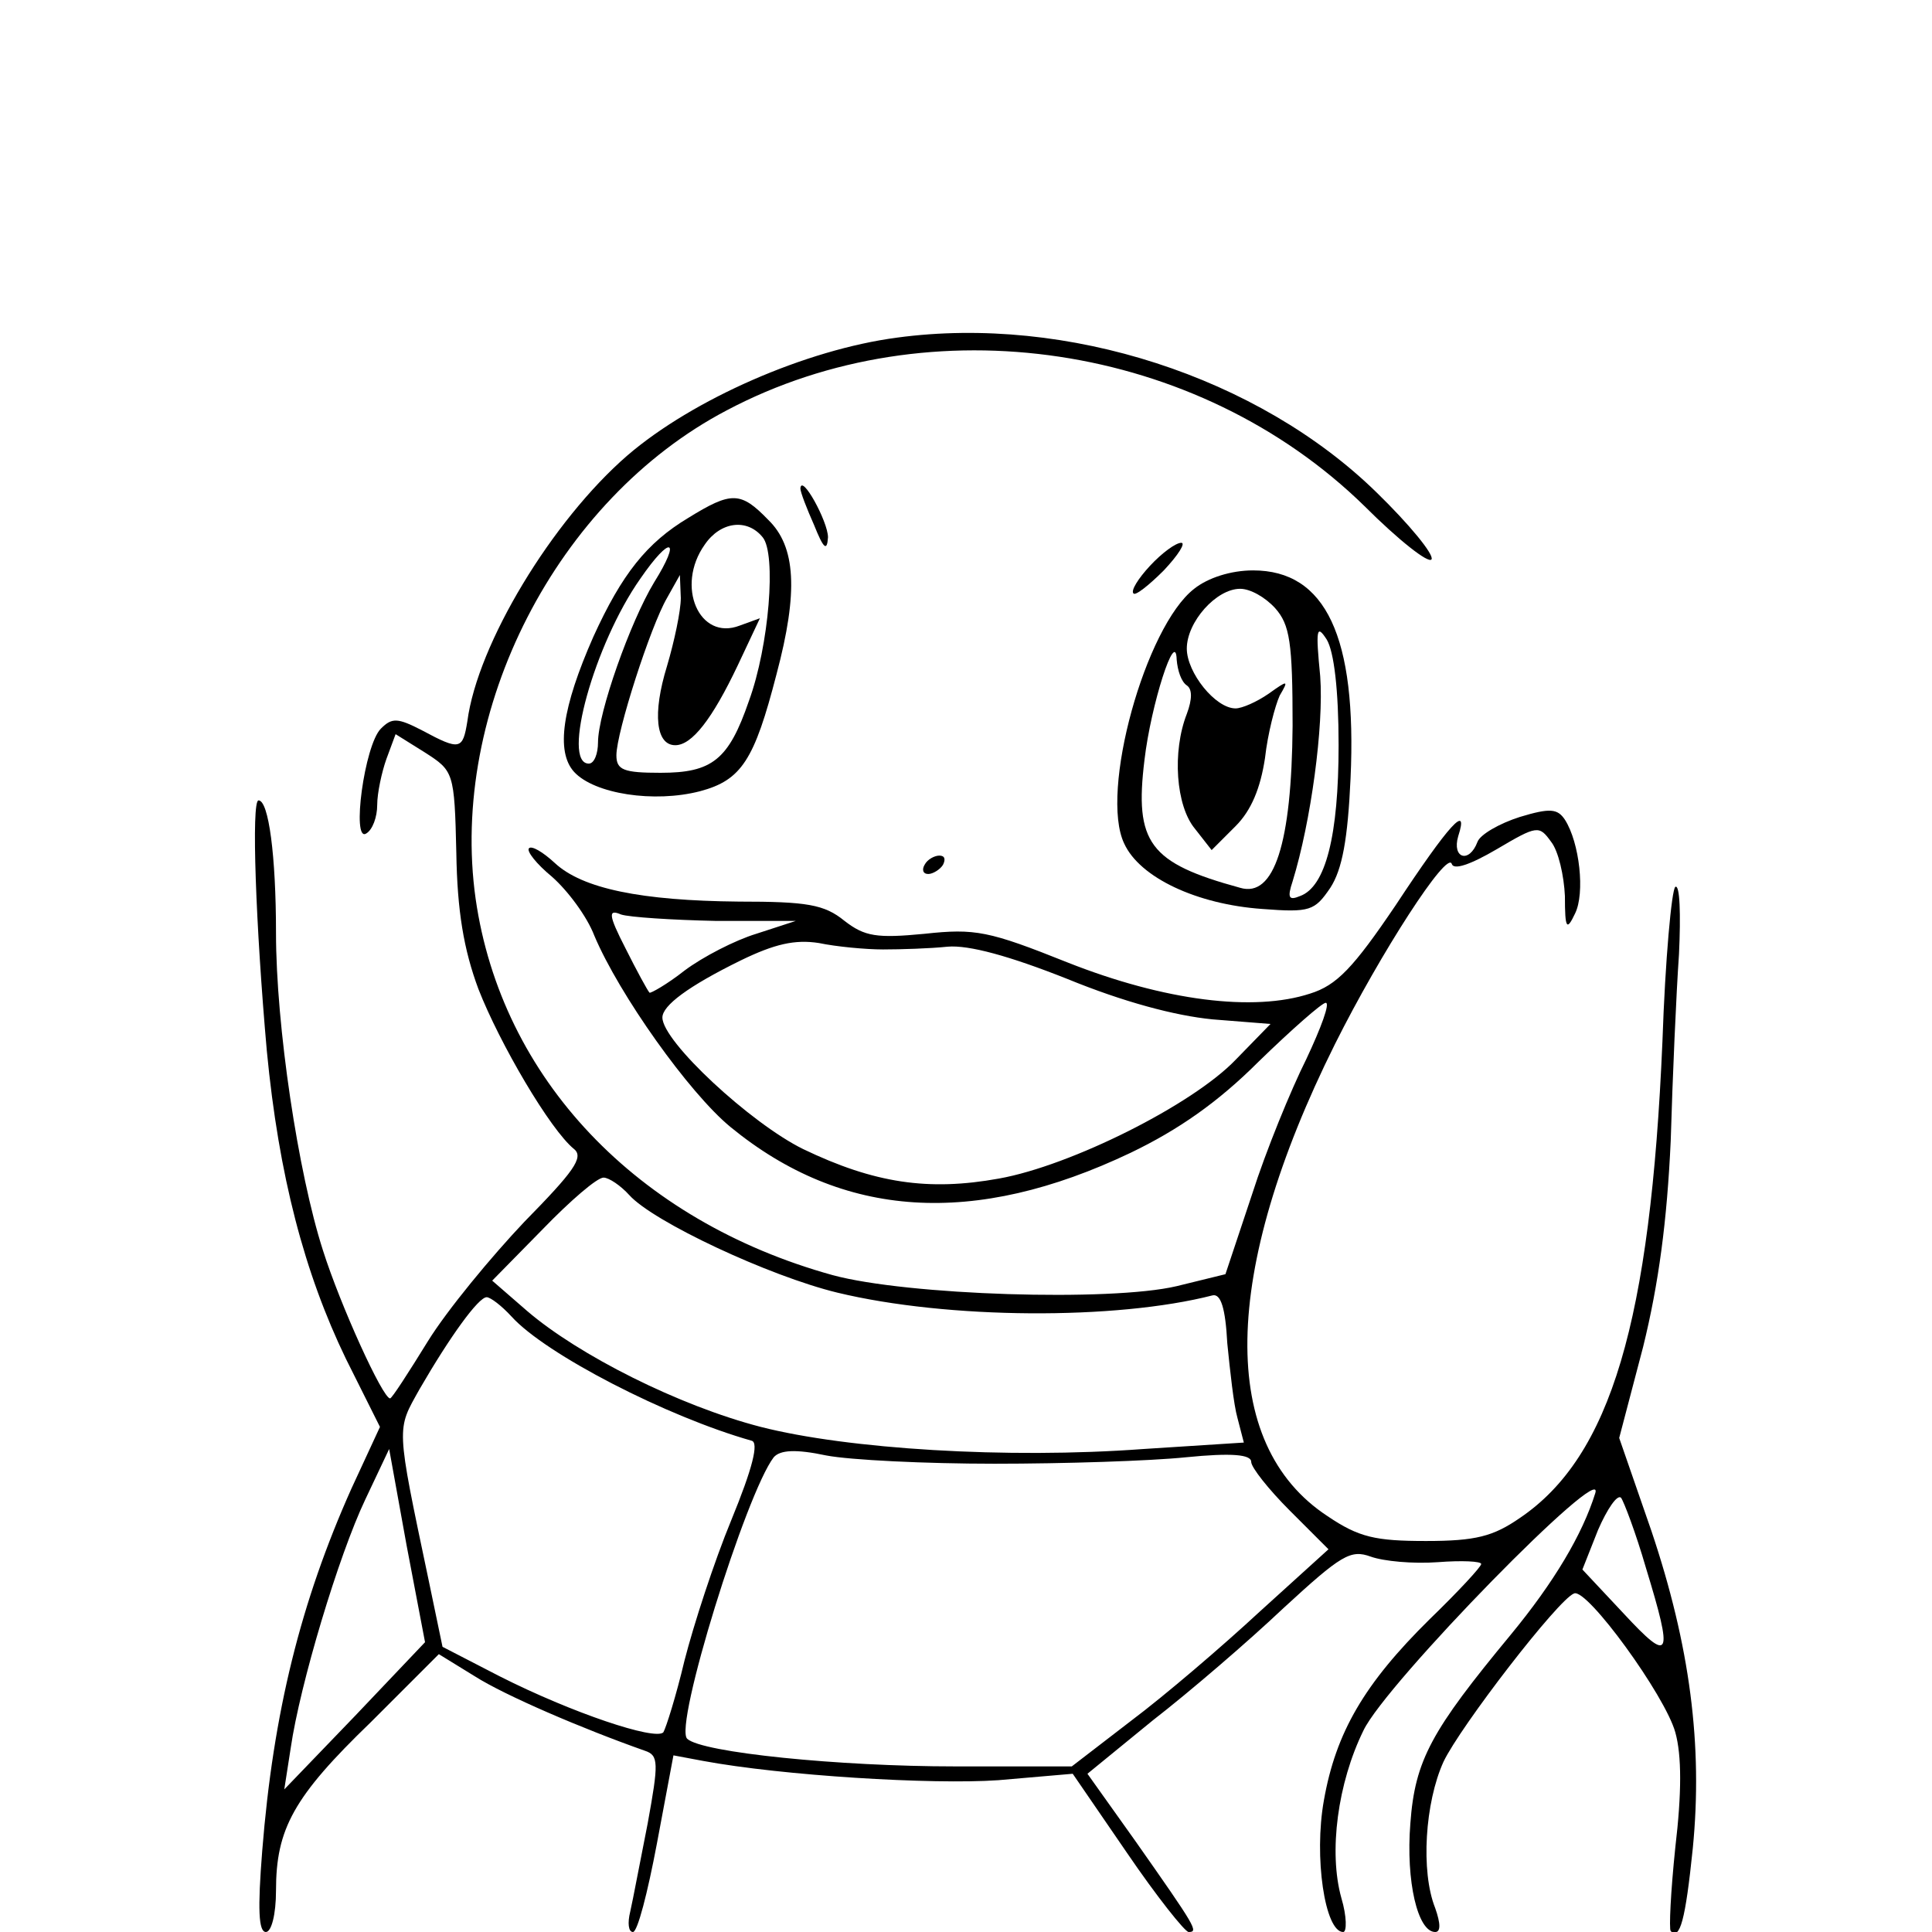 <?xml version="1.0" standalone="no"?>
<!DOCTYPE svg PUBLIC "-//W3C//DTD SVG 20010904//EN"
 "http://www.w3.org/TR/2001/REC-SVG-20010904/DTD/svg10.dtd">
<svg version="1.0" xmlns="http://www.w3.org/2000/svg"
 width="210pt" height="210pt" viewBox="0 0 210 210"
 preserveAspectRatio="xMidYMid meet">

<g transform="translate(0,210) scale(0.1,-0.1)"
fill="#000000" stroke="none">
<path d="M975 1733 c-99 -13 -222 -67 -293 -128 -82 -71 -163 -205 -174 -289
-5 -31 -8 -32 -49 -10 -27 14 -33 14 -45 2 -18 -18 -32 -124 -16 -114 7 4 12
18 12 31 0 13 5 36 10 50 l10 27 32 -20 c31 -20 32 -21 34 -109 1 -63 8 -105
24 -148 23 -59 78 -153 104 -174 11 -9 -1 -25 -54 -79 -36 -38 -84 -96 -105
-130 -21 -34 -39 -62 -41 -62 -8 0 -54 101 -73 161 -27 84 -51 244 -51 345 0
84 -8 144 -19 144 -8 0 -3 -137 9 -272 13 -136 41 -242 86 -335 l37 -74 -31
-67 c-55 -123 -85 -243 -97 -394 -5 -63 -4 -88 4 -88 6 0 11 19 11 45 0 67 19
102 103 183 l74 74 39 -24 c33 -21 117 -57 185 -81 15 -5 15 -13 3 -79 -8 -40
-16 -83 -19 -96 -3 -12 -2 -22 3 -22 5 0 16 43 26 96 l18 96 32 -6 c86 -16
249 -26 321 -21 l81 7 59 -86 c32 -47 63 -86 67 -86 11 0 8 5 -58 99 l-52 73
71 58 c40 31 104 86 142 122 63 58 73 64 95 56 14 -5 46 -8 73 -6 26 2 47 1
47 -2 0 -3 -25 -30 -56 -60 -71 -70 -102 -123 -115 -197 -11 -61 1 -143 21
-143 4 0 4 17 -2 37 -14 50 -4 125 24 182 24 51 264 296 252 258 -14 -45 -45
-97 -92 -154 -86 -104 -104 -136 -109 -205 -5 -63 8 -118 27 -118 6 0 6 9 0
26 -16 40 -11 115 9 159 18 38 125 177 142 183 14 6 99 -111 110 -151 7 -25 7
-66 0 -125 -5 -48 -7 -89 -5 -91 10 -10 16 12 24 90 11 112 -3 220 -45 345
l-35 101 26 99 c17 69 26 137 30 224 2 69 6 160 9 203 2 43 1 76 -4 73 -4 -3
-11 -79 -14 -168 -13 -304 -56 -451 -155 -518 -29 -20 -48 -25 -102 -25 -55 0
-73 4 -107 27 -119 78 -116 264 8 513 50 100 122 211 127 196 2 -7 20 -1 49
16 44 26 46 26 59 8 8 -10 14 -37 15 -59 0 -36 2 -38 11 -19 11 22 5 77 -11
102 -8 12 -16 13 -49 3 -22 -7 -43 -19 -46 -27 -9 -24 -28 -18 -21 6 12 37
-10 13 -68 -75 -46 -68 -64 -87 -93 -96 -61 -20 -158 -8 -264 34 -85 34 -100
37 -155 31 -52 -5 -65 -3 -87 14 -22 18 -41 21 -115 21 -106 1 -170 14 -200
42 -13 12 -25 19 -28 16 -3 -3 8 -17 25 -31 17 -15 38 -43 46 -64 27 -64 103
-171 148 -208 122 -100 265 -109 435 -28 52 25 95 55 139 99 36 35 69 64 73
64 5 0 -5 -27 -21 -61 -17 -34 -44 -100 -59 -147 l-29 -87 -53 -13 c-72 -17
-293 -10 -374 12 -213 59 -360 214 -388 409 -29 205 88 434 273 531 221 117
512 73 693 -104 37 -37 70 -63 73 -58 3 5 -24 38 -60 73 -128 125 -336 193
-521 168z m-197 -634 l87 0 -43 -14 c-23 -7 -58 -25 -78 -40 -19 -15 -37 -25
-38 -24 -2 2 -14 24 -26 48 -19 37 -19 43 -5 37 9 -3 56 -6 103 -7z m182 -31
c19 0 51 1 70 3 23 2 67 -10 130 -35 61 -25 117 -40 158 -44 l63 -5 -38 -39
c-47 -49 -179 -115 -257 -129 -77 -14 -136 -5 -213 32 -57 28 -153 117 -153
143 0 13 28 34 85 62 37 18 59 23 85 19 19 -4 51 -7 70 -7z m-276 -267 c26
-29 152 -88 226 -106 120 -29 303 -30 408 -3 9 2 14 -14 16 -52 3 -30 7 -67
11 -81 l7 -27 -109 -7 c-149 -11 -322 0 -416 24 -89 23 -198 78 -254 126 l-38
33 55 56 c30 31 59 56 66 56 6 0 19 -9 28 -19z m-128 -132 c37 -41 169 -109
261 -135 8 -2 1 -30 -22 -86 -19 -46 -41 -114 -51 -153 -9 -38 -20 -73 -23
-78 -9 -9 -99 21 -178 61 l-62 32 -15 72 c-36 171 -35 163 -10 208 33 57 64
100 73 100 4 0 16 -9 27 -21z m525 -160 c76 0 169 3 208 7 50 5 71 3 71 -5 0
-6 19 -30 42 -53 l42 -42 -75 -68 c-41 -38 -103 -91 -139 -118 l-65 -50 -127
0 c-126 0 -275 15 -291 30 -15 13 64 267 94 306 7 8 24 9 57 2 26 -5 108 -9
183 -9z m-695 -274 l-77 -80 7 45 c10 69 52 209 81 270 l26 55 19 -105 20
-105 -76 -80z m1403 161 c30 -98 27 -105 -24 -50 l-45 48 17 43 c10 23 21 39
25 35 3 -4 16 -38 27 -76z"/>
<path d="M870 1569 c0 -4 7 -22 15 -40 10 -25 14 -29 15 -13 0 17 -29 70 -30
53z"/>
<path d="M748 1537 c-45 -27 -72 -61 -103 -129 -34 -77 -41 -125 -21 -147 22
-24 87 -34 137 -21 45 12 59 34 83 127 24 90 21 139 -9 168 -30 31 -40 31 -87
2z m81 -21 c15 -18 7 -118 -15 -178 -22 -64 -40 -78 -96 -78 -40 0 -48 3 -48
19 0 25 37 140 55 171 l14 25 1 -25 c0 -14 -7 -47 -15 -74 -16 -52 -12 -86 9
-86 18 0 40 28 68 87 l24 51 -22 -8 c-44 -17 -70 43 -38 88 17 25 46 29 63 8z
m-118 -49 c-26 -43 -61 -142 -61 -174 0 -12 -4 -23 -10 -23 -30 0 6 130 56
201 33 48 45 44 15 -4z"/>
<path d="M1250 1485 c-13 -14 -21 -27 -18 -30 2 -3 17 9 33 25 16 17 24 30 19
30 -6 0 -21 -11 -34 -25z"/>
<path d="M1298 1460 c-53 -41 -103 -221 -76 -277 17 -37 79 -66 150 -71 52 -4
57 -2 74 23 13 20 19 53 22 119 7 154 -27 226 -106 226 -24 0 -49 -8 -64 -20z
m88 -21 c16 -18 19 -37 19 -128 -1 -128 -20 -187 -57 -176 -99 27 -115 49
-104 139 7 60 34 144 35 109 1 -12 5 -24 11 -28 6 -4 6 -15 0 -31 -16 -41 -12
-100 9 -125 l18 -23 26 26 c17 17 27 41 32 74 3 27 11 57 16 68 10 17 9 17
-12 2 -13 -9 -29 -16 -36 -16 -22 0 -53 39 -53 65 0 29 32 65 58 65 11 0 27
-9 38 -21z m69 -149 c0 -98 -14 -154 -42 -164 -12 -5 -14 -2 -8 16 20 65 34
169 30 223 -5 51 -4 57 7 40 8 -13 13 -55 13 -115z"/>
<path d="M1005 1160 c-3 -5 -2 -10 4 -10 5 0 13 5 16 10 3 6 2 10 -4 10 -5 0
-13 -4 -16 -10z"/>
</g>
</svg>
